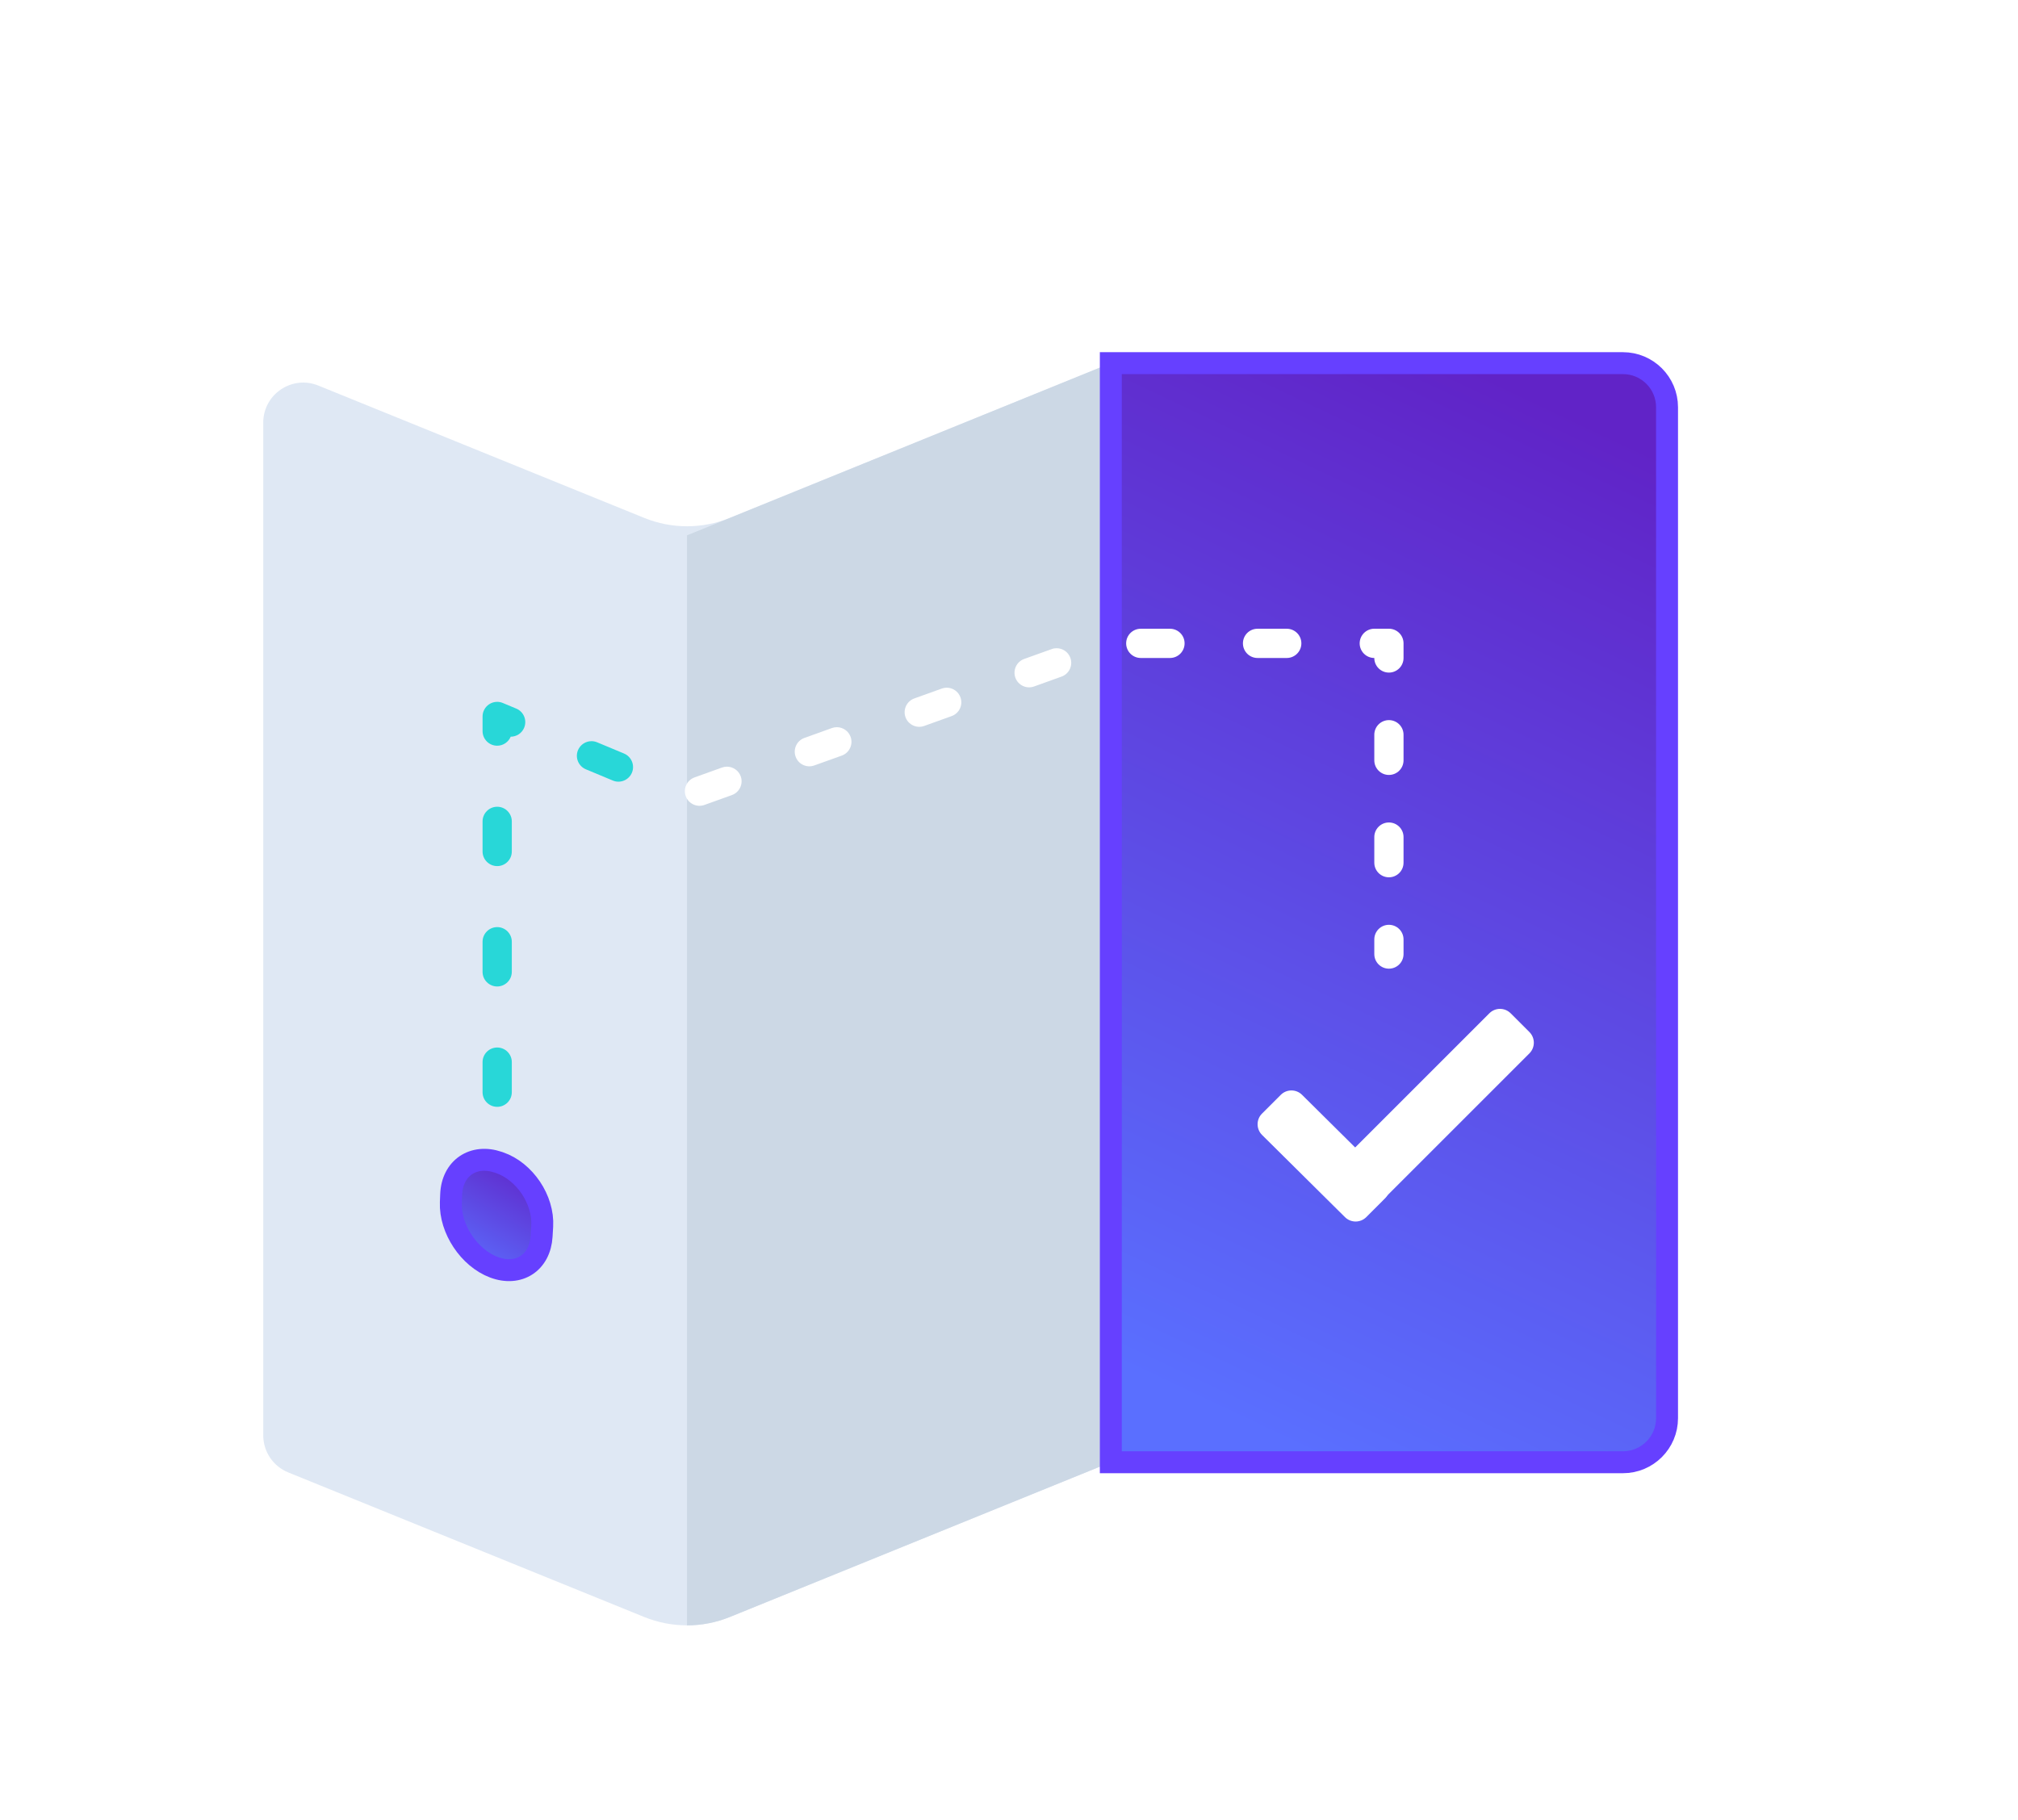 <?xml version="1.0" encoding="UTF-8"?>
<svg width="92px" height="83px" viewBox="0 0 92 83" version="1.1" xmlns="http://www.w3.org/2000/svg" xmlns:xlink="http://www.w3.org/1999/xlink">
    <title>109F3375-C11E-46F5-9FCD-0BCEC31E2DB3</title>
    <defs>
        <linearGradient x1="62.803%" y1="0%" x2="38.891%" y2="100%" id="linearGradient-1">
            <stop stop-color="#00DAFF" stop-opacity="0.5" offset="0%"></stop>
            <stop stop-color="#13015F" stop-opacity="0.5" offset="100%"></stop>
        </linearGradient>
        <path d="M25.358,7.995 L25.358,58.109 L2.01,58.109 C0.9,58.109 -0,57.209 -0,56.098 L-0,10.005 C-0,8.895 0.9,7.995 2.01,7.995 L25.358,7.995 Z" id="path-2"></path>
        <filter x="-90.7%" y="-45.9%" width="281.4%" height="191.8%" filterUnits="objectBoundingBox" id="filter-3">
            <feMorphology radius="0.5" operator="dilate" in="SourceAlpha" result="shadowSpreadOuter1"></feMorphology>
            <feOffset dx="0" dy="0" in="shadowSpreadOuter1" result="shadowOffsetOuter1"></feOffset>
            <feGaussianBlur stdDeviation="7.5" in="shadowOffsetOuter1" result="shadowBlurOuter1"></feGaussianBlur>
            <feComposite in="shadowBlurOuter1" in2="SourceAlpha" operator="out" result="shadowBlurOuter1"></feComposite>
            <feColorMatrix values="0 0 0 0 0.199   0 0 0 0 0.046   0 0 0 0 0.416  0 0 0 0.352 0" type="matrix" in="shadowBlurOuter1" result="shadowMatrixOuter1"></feColorMatrix>
            <feMorphology radius="0.5" operator="dilate" in="SourceAlpha" result="shadowSpreadOuter2"></feMorphology>
            <feOffset dx="0" dy="0" in="shadowSpreadOuter2" result="shadowOffsetOuter2"></feOffset>
            <feGaussianBlur stdDeviation="7.5" in="shadowOffsetOuter2" result="shadowBlurOuter2"></feGaussianBlur>
            <feComposite in="shadowBlurOuter2" in2="SourceAlpha" operator="out" result="shadowBlurOuter2"></feComposite>
            <feColorMatrix values="0 0 0 0 0.359   0 0 0 0 0.51   0 0 0 0 0.982  0 0 0 0.295 0" type="matrix" in="shadowBlurOuter2" result="shadowMatrixOuter2"></feColorMatrix>
            <feMerge>
                <feMergeNode in="shadowMatrixOuter1"></feMergeNode>
                <feMergeNode in="shadowMatrixOuter2"></feMergeNode>
            </feMerge>
        </filter>
        <linearGradient x1="74.379%" y1="0%" x2="28.847%" y2="100%" id="linearGradient-4">
            <stop stop-color="#00DAFF" stop-opacity="0.5" offset="0%"></stop>
            <stop stop-color="#13015F" stop-opacity="0.5" offset="100%"></stop>
        </linearGradient>
        <path d="M55.432,20.199 C55.387,21.406 54.419,22.064 53.276,21.671 L53.227,21.654 C52.082,21.261 51.211,19.966 51.281,18.756 L51.308,18.304 C51.378,17.097 52.344,16.46 53.482,16.886 L53.482,16.886 C54.612,17.31 55.491,18.634 55.446,19.839 L55.432,20.199 Z" id="path-5"></path>
        <filter x="-694.4%" y="-476.7%" width="1489.7%" height="1053.9%" filterUnits="objectBoundingBox" id="filter-6">
            <feMorphology radius="0.5" operator="dilate" in="SourceAlpha" result="shadowSpreadOuter1"></feMorphology>
            <feOffset dx="5" dy="5" in="shadowSpreadOuter1" result="shadowOffsetOuter1"></feOffset>
            <feGaussianBlur stdDeviation="7.5" in="shadowOffsetOuter1" result="shadowBlurOuter1"></feGaussianBlur>
            <feComposite in="shadowBlurOuter1" in2="SourceAlpha" operator="out" result="shadowBlurOuter1"></feComposite>
            <feColorMatrix values="0 0 0 0 0.199   0 0 0 0 0.046   0 0 0 0 0.416  0 0 0 0.352 0" type="matrix" in="shadowBlurOuter1" result="shadowMatrixOuter1"></feColorMatrix>
            <feMorphology radius="0.5" operator="dilate" in="SourceAlpha" result="shadowSpreadOuter2"></feMorphology>
            <feOffset dx="-5" dy="-5" in="shadowSpreadOuter2" result="shadowOffsetOuter2"></feOffset>
            <feGaussianBlur stdDeviation="7.5" in="shadowOffsetOuter2" result="shadowBlurOuter2"></feGaussianBlur>
            <feComposite in="shadowBlurOuter2" in2="SourceAlpha" operator="out" result="shadowBlurOuter2"></feComposite>
            <feColorMatrix values="0 0 0 0 0.359   0 0 0 0 0.51   0 0 0 0 0.982  0 0 0 0.295 0" type="matrix" in="shadowBlurOuter2" result="shadowMatrixOuter2"></feColorMatrix>
            <feMerge>
                <feMergeNode in="shadowMatrixOuter1"></feMergeNode>
                <feMergeNode in="shadowMatrixOuter2"></feMergeNode>
            </feMerge>
        </filter>
    </defs>
    <g id="Landing-Page-V3" stroke="none" stroke-width="1" fill="none" fill-rule="evenodd">
        <g id="01-Landing" transform="translate(-31, -1260)">
            <g id="Icon-/-Solicitud-Success-Copy-4" transform="translate(43, 1275)">
                <g id="Group-26-Copy" transform="translate(32, 30.167) rotate(-180) translate(-32, -30.167) translate(0, 0.667)">
                    <path d="M46.633,0.94 C45.381,0.431 43.978,0.431 42.725,0.94 L25.358,7.995 L25.358,58.108 L42.725,51.054 C43.978,50.544 45.381,50.544 46.633,51.054 L61.487,57.087 C62.687,57.575 63.999,56.691 63.999,55.395 L63.999,9.224 C63.999,8.48 63.55,7.812 62.861,7.532 L46.633,0.94 Z" id="Fill-171" fill="#DFE8F4"></path>
                    <path d="M42.725,51.053 L44.68,50.258 L44.68,0.557 C44.016,0.557 43.352,0.685 42.725,0.94 L25.359,7.996 L25.359,58.109 L42.725,51.053 Z" id="Fill-172" fill="#CCD8E5"></path>
                    <g id="Fill-173">
                        <use fill="black" fill-opacity="1" filter="url(#filter-3)" xlink:href="#path-2"></use>
                        <use fill="#8A36FF" fill-rule="evenodd" xlink:href="#path-2"></use>
                        <use fill-opacity="0.7" fill="url(#linearGradient-1)" fill-rule="evenodd" style="mix-blend-mode: multiply;" xlink:href="#path-2"></use>
                        <use stroke="#6640FF" stroke-width="1" xlink:href="#path-2"></use>
                    </g>
                    <path d="M12.68,32.5 C12.312,32.5 12.013,32.201 12.013,31.833 L12.013,31.166 C12.013,30.798 12.312,30.5 12.68,30.5 C13.048,30.5 13.346,30.798 13.346,31.166 L13.346,31.833 C13.346,32.201 13.048,32.5 12.68,32.5" id="Fill-174" fill="#FFFFFF"></path>
                    <path d="M12.68,37.166 C12.312,37.166 12.013,36.868 12.013,36.5 L12.013,35.333 C12.013,34.965 12.312,34.666 12.68,34.666 C13.048,34.666 13.346,34.965 13.346,35.333 L13.346,36.5 C13.346,36.868 13.048,37.166 12.68,37.166" id="Path" fill="#FFFFFF"></path>
                    <path d="M12.68,41.833 C12.312,41.833 12.013,41.534 12.013,41.166 L12.013,40 C12.013,39.632 12.312,39.333 12.68,39.333 C13.048,39.333 13.346,39.632 13.346,40 L13.346,41.166 C13.346,41.534 13.048,41.833 12.68,41.833" id="Path" fill="#FFFFFF"></path>
                    <path d="M13.346,46 L12.68,46 C12.312,46 12.013,45.701 12.013,45.333 L12.013,44.666 C12.013,44.298 12.312,44 12.68,44 C13.048,44 13.346,44.298 13.346,44.666 C13.714,44.666 14.013,44.965 14.013,45.333 C14.013,45.701 13.714,46 13.346,46" id="Fill-176" fill="#FFFFFF"></path>
                    <path d="M42.858,39.71 C42.585,39.71 42.329,39.541 42.23,39.269 C42.107,38.922 42.286,38.541 42.633,38.415 L43.886,37.965 C44.229,37.841 44.614,38.021 44.738,38.367 C44.862,38.714 44.682,39.095 44.335,39.221 L43.083,39.671 C43.009,39.698 42.934,39.71 42.858,39.71 M37.849,41.51 C37.575,41.51 37.319,41.341 37.221,41.069 C37.098,40.722 37.277,40.341 37.623,40.215 L38.877,39.766 C39.225,39.641 39.606,39.822 39.729,40.169 C39.853,40.515 39.673,40.897 39.327,41.021 L38.074,41.471 C37.999,41.498 37.923,41.51 37.849,41.51 M32.839,43.311 C32.566,43.311 32.31,43.142 32.213,42.87 C32.087,42.523 32.269,42.142 32.614,42.017 L33.866,41.567 C34.209,41.442 34.594,41.622 34.719,41.967 C34.843,42.314 34.663,42.697 34.317,42.821 L33.065,43.271 C32.991,43.298 32.915,43.311 32.839,43.311 M27.83,45.111 C27.555,45.111 27.299,44.942 27.202,44.67 C27.078,44.323 27.258,43.941 27.605,43.817 L28.857,43.367 C29.205,43.242 29.586,43.423 29.71,43.769 C29.833,44.115 29.654,44.498 29.307,44.622 L28.054,45.071 C27.981,45.099 27.903,45.111 27.83,45.111 M18.669,45.999 L17.338,45.999 C16.97,45.999 16.671,45.702 16.671,45.333 C16.671,44.965 16.97,44.666 17.338,44.666 L18.669,44.666 C19.038,44.666 19.335,44.965 19.335,45.333 C19.335,45.702 19.038,45.999 18.669,45.999 M23.993,45.999 L22.662,45.999 C22.293,45.999 21.995,45.702 21.995,45.333 C21.995,44.965 22.293,44.666 22.662,44.666 L23.993,44.666 C24.361,44.666 24.659,44.965 24.659,45.333 C24.659,45.702 24.361,45.999 23.993,45.999" id="Fill-177" fill="#FFFFFF"></path>
                    <path d="M53.333,26.905 C52.965,26.905 52.667,26.607 52.667,26.239 L52.667,24.867 C52.667,24.497 52.965,24.2 53.333,24.2 C53.701,24.2 54,24.497 54,24.867 L54,26.239 C54,26.607 53.701,26.905 53.333,26.905 M53.333,32.395 C52.965,32.395 52.667,32.096 52.667,31.728 L52.667,30.355 C52.667,29.987 52.965,29.688 53.333,29.688 C53.701,29.688 54,29.987 54,30.355 L54,31.728 C54,32.096 53.701,32.395 53.333,32.395 M53.333,40.666 C53.701,40.666 54,40.965 54,41.333 L54,42 C54,42.222 53.888,42.43 53.703,42.554 C53.592,42.629 53.464,42.666 53.333,42.666 C53.247,42.666 53.159,42.649 53.077,42.614 L52.463,42.358 C52.123,42.217 51.963,41.826 52.104,41.486 C52.209,41.23 52.457,41.077 52.717,41.077 C52.819,40.836 53.056,40.666 53.333,40.666 Z M48.062,39.078 L49.29,39.59 C49.63,39.733 49.79,40.122 49.65,40.462 C49.543,40.718 49.294,40.873 49.034,40.873 C48.947,40.873 48.861,40.855 48.777,40.821 L47.55,40.309 C47.21,40.166 47.05,39.777 47.19,39.437 C47.331,39.097 47.725,38.935 48.062,39.078 Z M53.333,35.177 C53.701,35.177 54,35.476 54,35.844 L54,37.216 C54,37.585 53.701,37.883 53.333,37.883 C52.965,37.883 52.667,37.585 52.667,37.216 L52.667,35.844 C52.667,35.476 52.965,35.177 53.333,35.177 Z" id="Fill-179" fill="#28D7D8"></path>
                    <path d="M52.667,20.75 L52.667,20.083 C52.667,19.715 52.965,19.416 53.333,19.416 C53.701,19.416 54,19.715 54,20.083 L54,20.75 C54,21.118 53.701,21.416 53.333,21.416 C52.965,21.416 52.667,21.118 52.667,20.75 Z" id="Fill-180" fill="#FFFFFF"></path>
                    <path d="M7.129,28.465 L6.274,27.61 C6.006,27.342 6.006,26.907 6.274,26.638 L13.258,19.655 C13.526,19.387 13.961,19.387 14.229,19.655 L15.084,20.51 C15.353,20.778 15.353,21.214 15.084,21.482 L8.101,28.465 C7.833,28.734 7.397,28.734 7.129,28.465" id="Fill-181" fill="#FFFFFF"></path>
                    <path d="M13.712,19.172 C13.98,18.904 14.416,18.904 14.684,19.172 L18.464,22.919 C18.734,23.189 18.734,23.625 18.464,23.893 L17.61,24.746 C17.342,25.015 16.906,25.015 16.638,24.746 L12.858,20.999 C12.59,20.731 12.59,20.296 12.858,20.027 L13.712,19.172 Z" id="Fill-182" fill="#FFFFFF"></path>
                    <g id="Fill-183">
                        <use fill="black" fill-opacity="1" filter="url(#filter-6)" xlink:href="#path-5"></use>
                        <use fill="#8A36FF" fill-rule="evenodd" xlink:href="#path-5"></use>
                        <use fill-opacity="0.7" fill="url(#linearGradient-4)" fill-rule="evenodd" style="mix-blend-mode: multiply;" xlink:href="#path-5"></use>
                        <use stroke="#6640FF" stroke-width="1" xlink:href="#path-5"></use>
                    </g>
                </g>
            </g>
        </g>
    </g>
</svg>